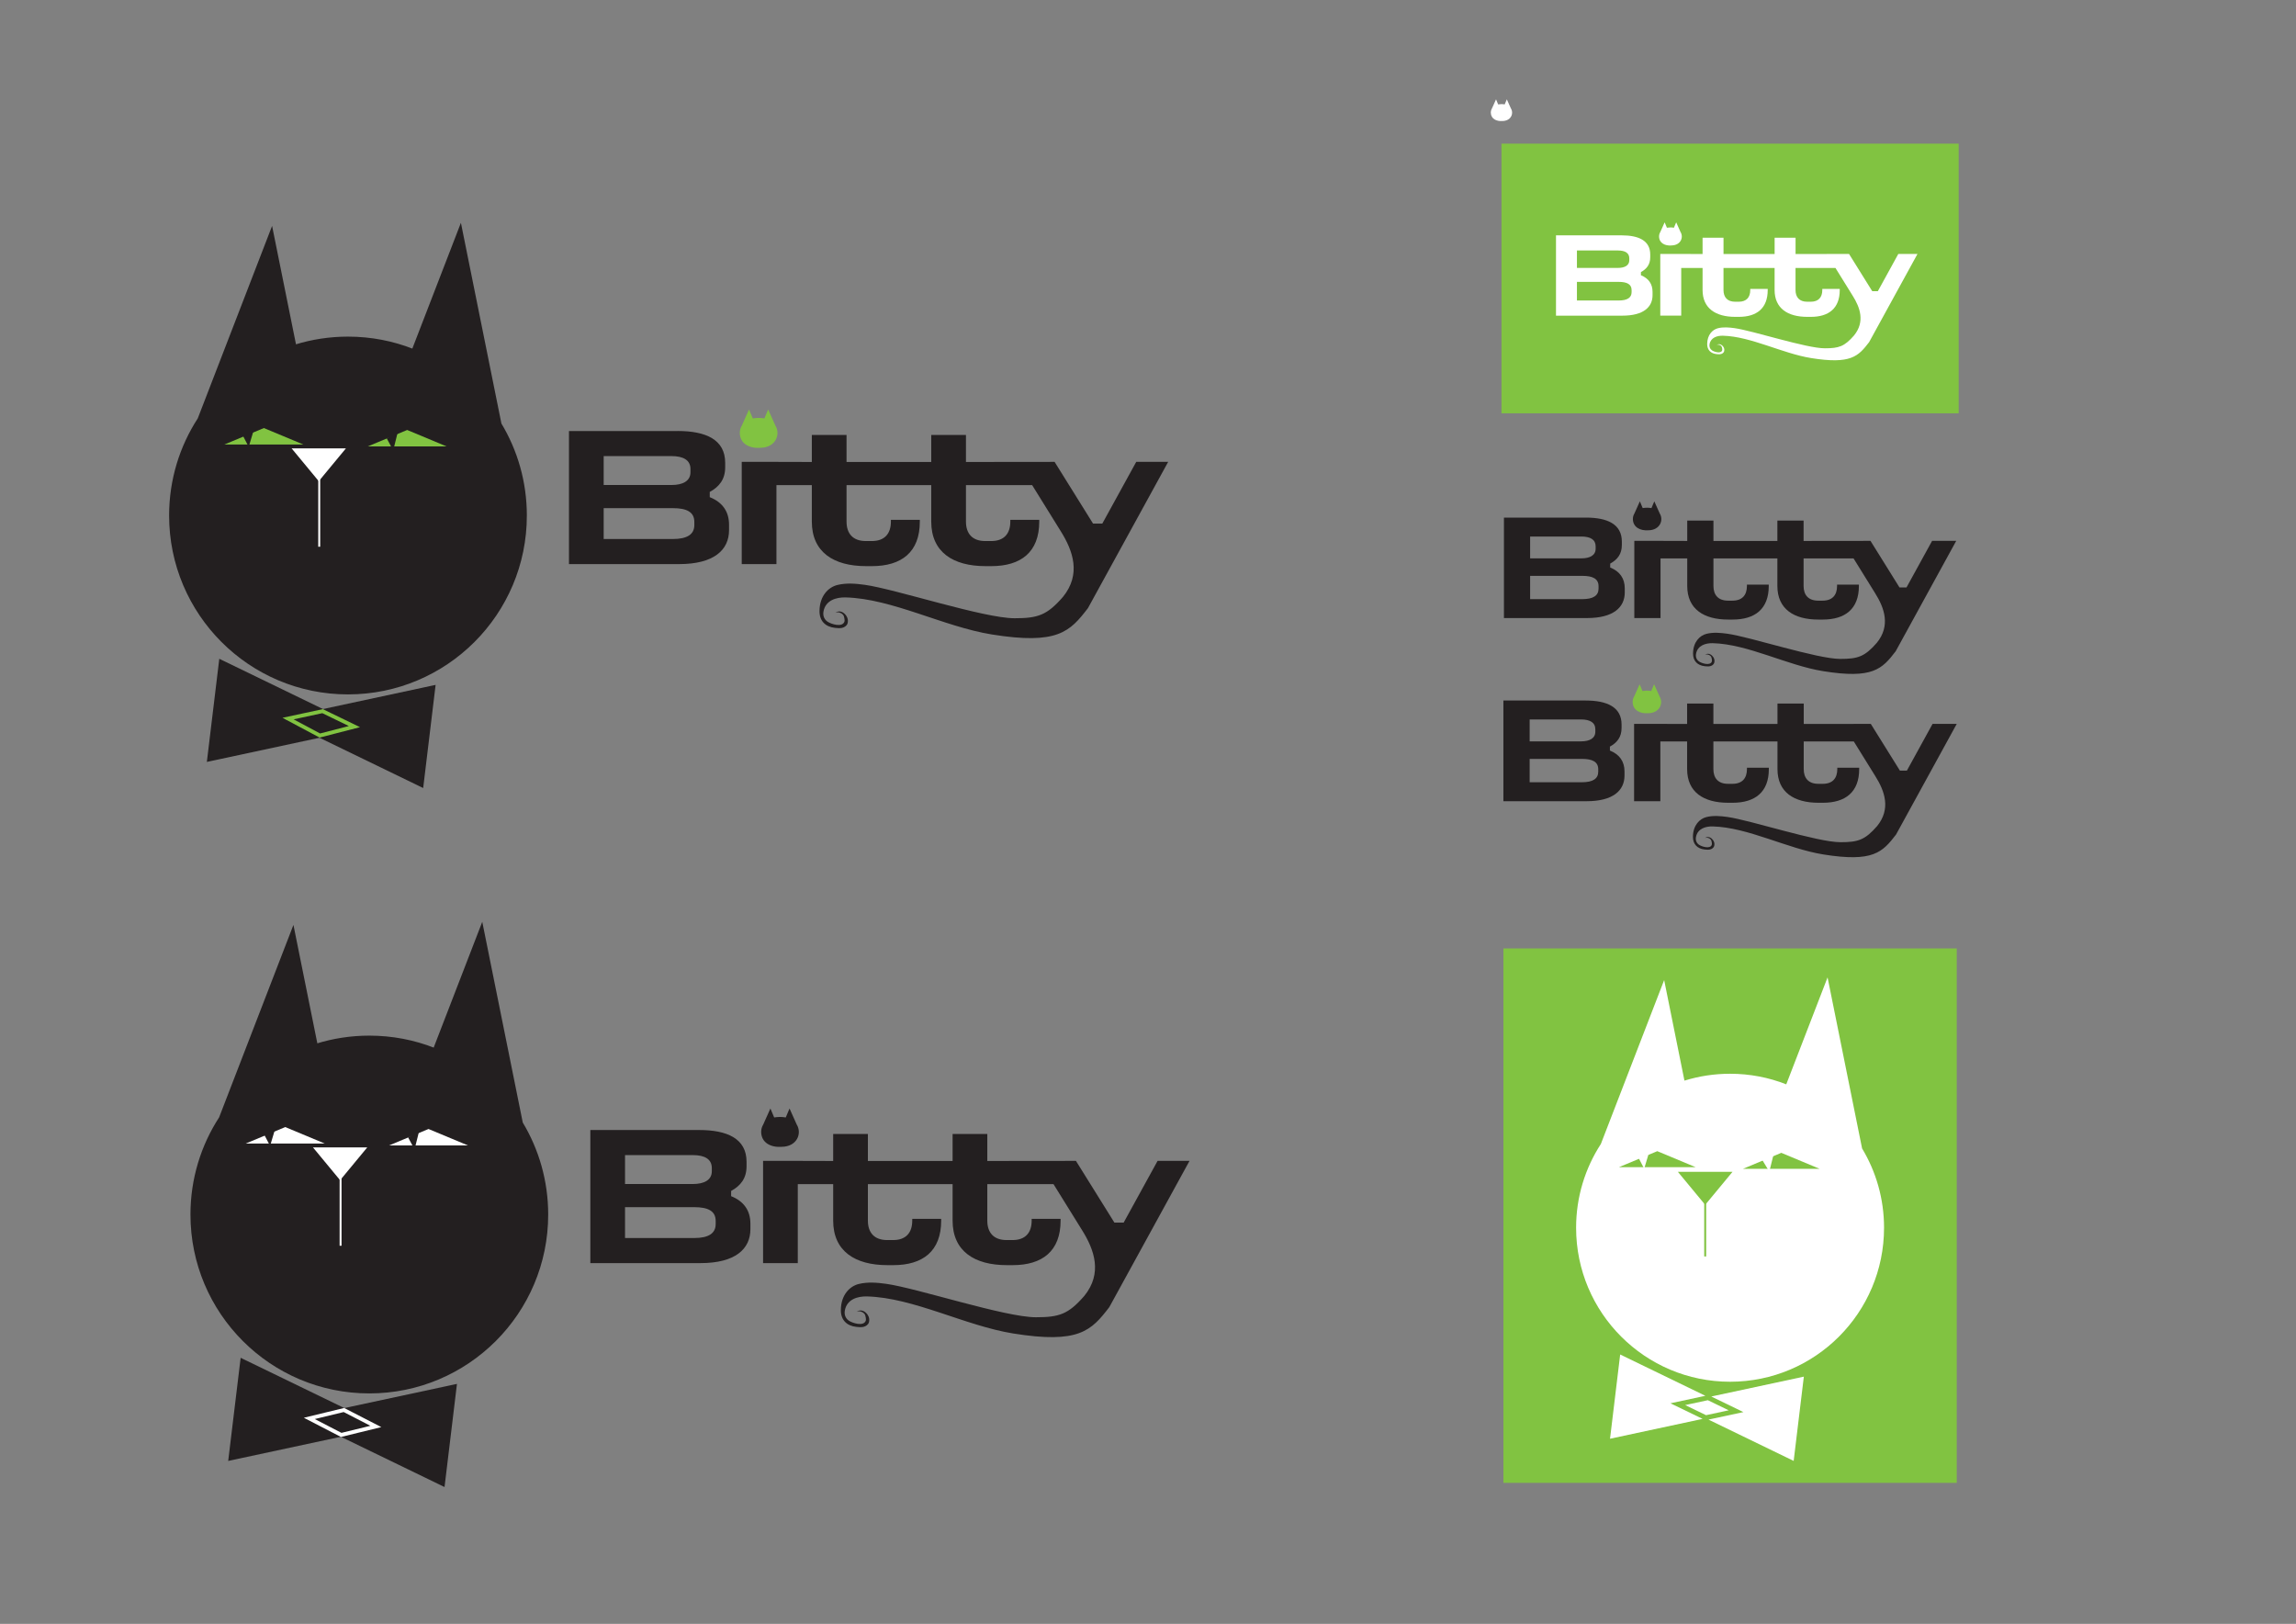 <?xml version="1.0" encoding="UTF-8"?>
<svg id="Layer_5" xmlns="http://www.w3.org/2000/svg" version="1.1" viewBox="0 0 1190.55 841.89">
  <rect x="0" y="0" width="1190.55" height="841.89" fill="#808080" stroke="none"/>
  <!-- Generator: Adobe Illustrator 29.2.1, SVG Export Plug-In . SVG Version: 2.1.0 Build 116)  -->
  <defs>
    <style>
      .st0, .st1, .st2, .st3, .st4, .st5, .st6, .st7 {
        stroke-miterlimit: 10;
      }

      .st0, .st2, .st3 {
        stroke: #81c341;
      }

      .st0, .st8, .st5, .st6 {
        fill: #fff;
      }

      .st9, .st7 {
        fill: #231f20;
      }

      .st1, .st10, .st3 {
        fill: #81c341;
      }

      .st1, .st5, .st7 {
        stroke: #231f20;
      }

      .st2 {
        fill: none;
      }

      .st2, .st4 {
        stroke-linecap: square;
      }

      .st4 {
        fill: #f1f2f2;
      }

      .st4, .st6 {
        stroke: #fff;
      }
    </style>
  </defs>
  <path class="st7" d="M272.69,267.26c0,50.95-41.3,92.25-92.25,92.25s-92.25-41.3-92.25-92.25c0-18.48,5.44-35.7,14.81-50.13l37.94-98.23,12.16,60.24c8.64-2.68,17.82-4.12,27.34-4.12,11.88,0,23.23,2.24,33.66,6.34l24.75-64.07,20.68,102.47c8.35,13.87,13.16,30.13,13.16,47.5Z"/>
  <polygon class="st5" points="165.29 250.26 150.14 231.95 180.44 231.95 165.29 250.26"/>
  <polygon class="st1" points="211.13 222.38 234.09 231.95 188.17 231.95 211.13 222.38"/>
  <polygon class="st1" points="136.83 221.38 159.79 230.95 113.87 230.95 136.83 221.38"/>
  <line class="st4" x1="165.53" y1="247.95" x2="165.53" y2="282.95"/>
  <polygon class="st7" points="225.3 355.71 219.02 407.79 165.74 381.96 186.66 377.47 167.41 368.13 225.3 355.71"/>
  <polygon class="st7" points="146.48 372.62 165.74 381.96 107.84 394.38 114.12 342.3 167.41 368.13 146.48 372.62"/>
  <g>
    <polygon class="st9" points="149.36 372.54 167.28 368.7 183.78 376.7 165.87 381.33 149.36 372.54"/>
    <path class="st10" d="M167.15,369.75l13.74,6.66-14.9,3.85-13.74-7.32,14.9-3.2M167.41,367.65l-20.93,4.49,19.26,10.26,20.92-5.41-19.26-9.34h0Z"/>
  </g>
  <polygon class="st7" points="126.5 225.85 128.84 230.36 130.64 224.35 126.5 225.85"/>
  <polygon class="st7" points="201.23 227.48 203.72 232.14 205.52 224.91 201.23 227.48"/>
  <g>
    <path class="st9" d="M351.39,223.45c14.58,0,24.64,4.43,24.64,16.48v2.32c0,6.3-3.1,10.1-8,12.8v2.7c6.67,2.68,10,7.52,10,14.32v2.78c0,10.3-7.85,17.61-25.91,17.61h-57.09v-69h56.36ZM313.03,251.45h35.16c5.84,0,9.84-2.04,9.84-6.63v-1.63c0-4.59-3.59-6.73-9.84-6.73h-35.16v15ZM313.03,279.45h35.87c7.49,0,11.13-2.45,11.13-7.24v-1.63c0-5.2-4.06-7.13-11.13-7.13h-35.87v16Z"/>
    <path class="st9" d="M605.73,239.46l-41.59,75.82c-9.34,12.17-15.7,19.14-49.83,13.66-24.85-3.99-51.69-18.58-75.81-19.21-4.83-.13-10.46,1.47-11.5,7.32-.37,2.11.33,4.05,2.13,5.27,1.86,1.25,7.53,3.06,8.7.06.2-.52.09-1.11.03-1.67-.1-.76-.34-1.61-.8-2.09-.93-.99-2.41-1.45-3.88-1,1.42-.9,3.15-.89,4.7.54,1.51,1.39,1.76,2.83,1.77,3.49.01.53,0,1.08-.17,1.58-.39,1.18-1.56,1.98-2.77,2.27-1.21.29-2.48.16-3.72.02-5.02-.53-8.12-3.6-8.05-8.81.1-7.84,4.63-12.27,9.25-13.42,4.63-1.15,9.49-.74,14.21-.09,15.88,2.19,61.65,17.33,77.68,17.33,12.08,0,16.8-1.55,25.09-11.06,9.52-11.73,5.29-23.85-1.23-34.21l-14.74-23.75h-34.32v18.92c0,6.17,3.27,10.08,10.01,10.08h3.07c6.75,0,9.92-3.91,9.92-10.08v-.92h15v.93c0,15.83-9.51,23.07-24.83,23.07h-3.07c-16.76,0-28.1-7.24-28.1-23.07v-18.93h-43.92v18.92c0,6.17,3.27,10.08,10.02,10.08h3.07c6.74,0,9.91-3.91,9.91-10.08v-.92h15v.93c0,15.83-9.5,23.07-24.83,23.07h-3.07c-16.76,0-28.1-7.24-28.1-23.07v-18.93h-18.35v40.95h-18v-53h18l8.48.02,9.87.03v-14h18v14h43.92v-14h18v14l45.96-.05,19.94,32h4.8l17.59-32h16.56Z"/>
    <path class="st9" d="M400.85,239.45h0s1.76.01,1.76.01h-1.76Z"/>
  </g>
  <path class="st9" d="M402.61,251.5"/>
  <path class="st10" d="M394.22,232.16c-5.49.41-10.54-2.02-10.61-7.72,0-1.4.37-2.67,1.03-3.76l3.76-8.38,1.95,4.63c.67-.14,2.3-.26,3.03-.26.63-.04,2.29.13,2.98.27l1.96-4.64,3.72,8.3c2.84,4.55.23,11.49-7.82,11.56Z"/>
  <g>
    <path class="st9" d="M822.2,363.18c11.03,0,18.64,3.35,18.64,12.47v1.75c0,4.77-2.35,7.64-6.05,9.68v2.04c5.04,2.03,7.57,5.69,7.57,10.83v2.1c0,7.79-5.94,13.33-19.61,13.33h-43.19v-52.21h42.64ZM793.18,384.36h26.6c4.42,0,7.45-1.54,7.45-5.02v-1.24c0-3.47-2.71-5.1-7.45-5.1h-26.6v11.35ZM793.18,405.55h27.14c5.66,0,8.42-1.85,8.42-5.47v-1.23c0-3.93-3.07-5.4-8.42-5.4h-27.14v12.11Z"/>
    <path class="st9" d="M1014.64,375.28l-31.47,57.37c-7.06,9.21-11.88,14.48-37.7,10.34-18.79-3.02-39.11-14.07-57.36-14.53-3.65-.1-7.91,1.11-8.7,5.54-.28,1.6.25,3.06,1.61,3.98,1.41.95,5.7,2.32,6.58.05.15-.39.07-.84.02-1.26-.08-.58-.26-1.22-.61-1.58-.7-.75-1.82-1.1-2.94-.76,1.07-.68,2.38-.67,3.56.41,1.14,1.05,1.33,2.13,1.34,2.64,0,.4,0,.81-.13,1.2-.3.89-1.18,1.5-2.1,1.72s-1.88.12-2.81.02c-3.79-.4-6.14-2.72-6.09-6.67.08-5.93,3.5-9.28,7-10.15,3.5-.87,7.18-.56,10.75-.07,12.01,1.66,46.64,13.11,58.77,13.11,9.14,0,12.71-1.17,18.99-8.37,7.2-8.88,4-18.05-.94-25.89l-11.15-17.96h-25.97v14.32c0,4.67,2.47,7.63,7.58,7.63h2.32c5.11,0,7.51-2.96,7.51-7.63v-.7h11.35v.7c0,11.98-7.2,17.45-18.79,17.45h-2.32c-12.68,0-21.26-5.48-21.26-17.45v-14.32h-33.23v14.32c0,4.67,2.47,7.63,7.58,7.63h2.32c5.1,0,7.5-2.96,7.5-7.63v-.7h11.35v.7c0,11.98-7.19,17.45-18.79,17.45h-2.32c-12.68,0-21.26-5.48-21.26-17.45v-14.32h-13.88v30.98h-13.62v-40.1h13.62l13.88.04v-10.59h13.62v10.59h33.23v-10.59h13.62v10.59l34.77-.04,15.09,24.21h3.63l13.31-24.21h12.53Z"/>
  </g>
  <path class="st10" d="M854.61,369.77c-4.15.31-7.97-1.53-8.03-5.84,0-1.06.28-2.02.78-2.84l2.84-6.34,1.48,3.5c.51-.11,1.74-.2,2.29-.2.48-.03,1.73.1,2.25.2l1.48-3.51,2.81,6.28c2.15,3.44.17,8.69-5.92,8.75Z"/>
  <g>
    <path class="st9" d="M822.38,268.35c11,0,18.6,3.34,18.6,12.44v1.75c0,4.76-2.34,7.62-6.04,9.66v2.03c5.03,2.02,7.55,5.68,7.55,10.81v2.1c0,7.77-5.93,13.29-19.56,13.29h-43.09v-52.08h42.54ZM793.42,289.48h26.54c4.41,0,7.43-1.54,7.43-5.01v-1.23c0-3.47-2.71-5.08-7.43-5.08h-26.54v11.32ZM793.42,310.62h27.08c5.65,0,8.4-1.85,8.4-5.46v-1.23c0-3.92-3.06-5.38-8.4-5.38h-27.08v12.08Z"/>
    <path class="st9" d="M1014.36,280.42l-31.39,57.23c-7.04,9.19-11.85,14.46-37.61,10.31-18.75-3.01-39.02-14.03-57.23-14.5-3.65-.09-7.9,1.12-8.68,5.53-.28,1.6.25,3.06,1.61,3.98,1.4.95,5.68,2.31,6.57.05.15-.4.07-.84.02-1.26-.08-.57-.26-1.22-.6-1.58-.7-.75-1.82-1.1-2.93-.76,1.07-.68,2.38-.66,3.55.42,1.14,1.04,1.33,2.13,1.34,2.63,0,.4,0,.81-.13,1.19-.29.9-1.18,1.49-2.09,1.71-.91.22-1.87.12-2.81.02-3.78-.41-6.13-2.72-6.08-6.66.08-5.92,3.49-9.26,6.98-10.13,3.49-.87,7.16-.55,10.73-.06,11.99,1.65,46.54,13.07,58.64,13.07,9.12,0,12.68-1.16,18.95-8.35,7.18-8.85,3.99-18-.94-25.82l-11.13-17.93h-25.91v14.29c0,4.66,2.47,7.6,7.56,7.6h2.31c5.1,0,7.49-2.94,7.49-7.6v-.7h11.32v.7c0,11.95-7.18,17.41-18.74,17.41h-2.32c-12.65,0-21.21-5.47-21.21-17.41v-14.29h-33.15v14.29c0,4.66,2.47,7.6,7.56,7.6h2.32c5.09,0,7.48-2.94,7.48-7.6v-.7h11.32v.7c0,11.95-7.17,17.41-18.74,17.41h-2.32c-12.65,0-21.21-5.47-21.21-17.41v-14.29h-13.85v30.91h-13.59v-40.01h13.59l13.85.04v-10.57h13.59v10.57h33.15v-10.57h13.59v10.57l34.69-.04,15.05,24.16h3.62l13.28-24.16h12.5Z"/>
    <path class="st9" d="M854.71,274.92c-4.14.31-7.96-1.52-8.01-5.83,0-1.06.28-2.02.78-2.84l2.84-6.33,1.47,3.49c.51-.11,1.74-.19,2.29-.19.47-.03,1.73.1,2.25.2l1.48-3.5,2.81,6.27c2.14,3.43.17,8.67-5.9,8.73Z"/>
  </g>
  <g>
    <path class="st7" d="M283.76,629.66c0,50.95-41.3,92.25-92.25,92.25s-92.25-41.3-92.25-92.25c0-18.48,5.44-35.7,14.81-50.13l37.94-98.23,12.16,60.24c8.64-2.68,17.82-4.12,27.34-4.12,11.88,0,23.23,2.24,33.66,6.34l24.75-64.07,20.68,102.47c8.35,13.87,13.16,30.13,13.16,47.5Z"/>
    <polygon class="st5" points="176.36 612.66 161.21 594.35 191.51 594.35 176.36 612.66"/>
    <polygon class="st5" points="222.2 584.78 245.16 594.35 199.24 594.35 222.2 584.78"/>
    <polygon class="st5" points="147.9 583.78 170.86 593.35 124.95 593.35 147.9 583.78"/>
    <line class="st4" x1="176.6" y1="610.35" x2="176.6" y2="645.35"/>
    <polygon class="st7" points="236.37 718.11 230.09 770.19 176.81 744.36 197.74 739.87 178.48 730.53 236.37 718.11"/>
    <polygon class="st7" points="157.55 735.02 176.81 744.36 118.91 756.78 125.2 704.7 178.48 730.53 157.55 735.02"/>
    <polygon class="st7" points="137.57 588.25 139.92 592.76 141.71 586.75 137.57 588.25"/>
    <g>
      <polygon class="st9" points="160.39 735.37 178.35 731.02 194.9 739.53 176.94 743.92 160.39 735.37"/>
      <path class="st8" d="M178.23,732.08l13.83,7.12-15,3.66-13.84-7.16,15-3.63M178.48,729.96l-20.93,5.07,19.26,9.96,20.92-5.11-19.26-9.91h0Z"/>
    </g>
    <polygon class="st7" points="212.3 589.88 214.79 594.54 216.59 587.31 212.3 589.88"/>
    <g>
      <path class="st9" d="M362.47,585.85c14.58,0,24.64,4.43,24.64,16.48v2.32c0,6.3-3.1,10.1-8,12.8v2.7c6.67,2.68,10,7.52,10,14.32v2.78c0,10.3-7.85,17.61-25.91,17.61h-57.09v-69h56.36ZM324.1,613.85h35.16c5.84,0,9.84-2.04,9.84-6.63v-1.63c0-4.59-3.59-6.73-9.84-6.73h-35.16v15ZM324.1,641.85h35.87c7.49,0,11.13-2.45,11.13-7.24v-1.63c0-5.2-4.06-7.13-11.13-7.13h-35.87v16Z"/>
      <path class="st9" d="M616.8,601.86l-41.59,75.82c-9.34,12.17-15.7,19.14-49.83,13.66-24.85-3.99-51.69-18.58-75.81-19.21-4.83-.13-10.46,1.47-11.5,7.32-.37,2.11.33,4.05,2.13,5.27,1.86,1.25,7.53,3.06,8.7.06.2-.52.09-1.11.03-1.67-.1-.76-.34-1.61-.8-2.09-.93-.99-2.41-1.45-3.88-1,1.42-.9,3.15-.89,4.7.54,1.51,1.39,1.76,2.83,1.77,3.49.01.53,0,1.08-.17,1.58-.39,1.18-1.56,1.98-2.77,2.27-1.21.29-2.48.16-3.72.02-5.02-.53-8.12-3.6-8.05-8.81.1-7.84,4.63-12.27,9.25-13.42,4.63-1.15,9.49-.74,14.21-.09,15.88,2.19,61.65,17.33,77.68,17.33,12.08,0,16.8-1.55,25.09-11.06,9.52-11.73,5.29-23.85-1.23-34.21l-14.74-23.75h-34.32v18.92c0,6.17,3.27,10.08,10.01,10.08h3.07c6.75,0,9.92-3.91,9.92-10.08v-.92h15v.93c0,15.83-9.51,23.07-24.83,23.07h-3.07c-16.76,0-28.1-7.24-28.1-23.07v-18.93h-43.92v18.92c0,6.17,3.27,10.08,10.02,10.08h3.07c6.74,0,9.91-3.91,9.91-10.08v-.92h15v.93c0,15.83-9.5,23.07-24.83,23.07h-3.07c-16.76,0-28.1-7.24-28.1-23.07v-18.93h-18.35v40.95h-18v-53h18l8.48.02,9.87.03v-14h18v14h43.92v-14h18v14l45.96-.05,19.94,32h4.8l17.59-32h16.56Z"/>
      <path class="st9" d="M411.92,601.85h0s1.76.01,1.76.01h-1.76Z"/>
    </g>
    <path class="st9" d="M413.69,613.91"/>
    <path class="st9" d="M405.3,594.56c-5.49.41-10.54-2.02-10.61-7.72,0-1.4.37-2.67,1.03-3.76l3.76-8.38,1.95,4.63c.67-.14,2.3-.26,3.03-.26.63-.04,2.29.13,2.98.27l1.96-4.64,3.72,8.3c2.84,4.55.23,11.49-7.82,11.56Z"/>
  </g>
  <rect class="st10" x="779.56" y="491.72" width="235.08" height="277.06"/>
  <path class="st8" d="M976.94,636.52c0,44.1-35.75,79.84-79.84,79.84s-79.84-35.74-79.84-79.84c0-15.99,4.71-30.9,12.82-43.39l32.84-85.02,10.52,52.14c7.48-2.32,15.42-3.57,23.66-3.57,10.28,0,20.11,1.94,29.13,5.49l21.42-55.45,17.9,88.69c7.23,12,11.39,26.08,11.39,41.11Z"/>
  <polygon class="st3" points="884.2 623.86 871.09 608.02 897.31 608.02 884.2 623.86"/>
  <polygon class="st10" points="923.66 597.68 943.53 605.97 903.79 605.97 923.66 597.68"/>
  <polygon class="st10" points="859.36 596.82 879.23 605.11 839.49 605.11 859.36 596.82"/>
  <line class="st2" x1="884.2" y1="623.66" x2="884.2" y2="650.9"/>
  <polygon class="st0" points="935.93 713.08 930.49 758.16 884.38 735.8 902.49 731.91 885.82 723.83 935.93 713.08"/>
  <polygon class="st0" points="867.71 727.72 884.38 735.8 834.27 746.55 839.7 701.48 885.82 723.83 867.71 727.72"/>
  <polygon class="st6" points="850.42 600.69 852.44 604.59 854 599.39 850.42 600.69"/>
  <g>
    <polygon class="st8" points="870.76 728.09 885.69 724.88 899.44 731.55 884.5 734.75 870.76 728.09"/>
    <path class="st10" d="M885.57,725.93l10.82,5.24-11.75,2.52-10.82-5.24,11.76-2.52M885.82,723.83l-18.11,3.89,16.67,8.08,18.11-3.89-16.67-8.08h0Z"/>
  </g>
  <polygon class="st6" points="914.19 601.06 917.25 606.13 918.93 599.37 914.19 601.06"/>
  <rect class="st10" x="778.56" y="74.48" width="237.08" height="139.8"/>
  <path class="st8" d="M779.03,62.74c-3.1.23-5.96-1.14-6-4.36,0-.79.21-1.51.58-2.13l2.13-4.74,1.1,2.62c.38-.08,1.3-.15,1.71-.15.35-.02,1.29.07,1.68.15l1.11-2.62,2.1,4.69c1.61,2.57.13,6.5-4.42,6.54Z"/>
  <g>
    <path class="st8" d="M840.84,122.01c8.8,0,14.86,2.67,14.86,9.94v1.4c0,3.8-1.87,6.09-4.83,7.72v1.63c4.02,1.62,6.03,4.54,6.03,8.64v1.68c0,6.21-4.74,10.63-15.63,10.63h-34.44v-41.63h34ZM817.69,138.9h21.21c3.52,0,5.94-1.23,5.94-4v-.98c0-2.77-2.16-4.06-5.94-4.06h-21.21v9.05ZM817.69,155.79h21.64c4.52,0,6.71-1.48,6.71-4.37v-.98c0-3.14-2.45-4.3-6.71-4.3h-21.64v9.65Z"/>
    <path class="st8" d="M994.28,131.66l-25.09,45.74c-5.63,7.34-9.47,11.55-30.06,8.24-14.99-2.41-31.19-11.21-45.74-11.59-2.91-.07-6.31.89-6.94,4.42-.22,1.28.2,2.44,1.29,3.18,1.12.76,4.54,1.85,5.25.04.12-.32.05-.67.02-1.01-.06-.46-.21-.97-.48-1.26-.56-.6-1.45-.88-2.34-.61.86-.54,1.9-.53,2.84.33.91.83,1.06,1.7,1.07,2.11,0,.32,0,.65-.1.95-.24.72-.94,1.19-1.67,1.37-.73.17-1.5.1-2.24.02-3.02-.33-4.9-2.17-4.86-5.32.06-4.73,2.79-7.4,5.58-8.1,2.79-.69,5.73-.44,8.57-.05,9.58,1.32,37.19,10.45,46.87,10.45,7.29,0,10.14-.93,15.14-6.67,5.74-7.08,3.19-14.39-.75-20.64l-8.89-14.33h-20.71v11.42c0,3.72,1.97,6.08,6.05,6.08h1.85c4.07,0,5.98-2.35,5.98-6.08v-.56h9.05v.56c0,9.55-5.74,13.92-14.98,13.92h-1.85c-10.11,0-16.95-4.37-16.95-13.92v-11.42h-26.5v11.42c0,3.72,1.97,6.08,6.05,6.08h1.85c4.07,0,5.98-2.35,5.98-6.08v-.56h9.05v.56c0,9.55-5.73,13.92-14.98,13.92h-1.85c-10.11,0-16.95-4.37-16.95-13.92v-11.42h-11.07v24.71h-10.86v-31.98h10.86l11.07.03v-8.45h10.86v8.45h26.5v-8.45h10.86v8.45h16.21l-.02-.03h11.54l12.03,19.31h2.9l10.61-19.31h9.99Z"/>
    <path class="st8" d="M866.68,127.26c-3.31.25-6.36-1.22-6.4-4.66,0-.84.22-1.61.62-2.27l2.27-5.06,1.18,2.79c.4-.08,1.39-.16,1.83-.16.38-.03,1.38.08,1.8.16l1.18-2.8,2.24,5.01c1.71,2.75.14,6.93-4.72,6.97Z"/>
  </g>
</svg>